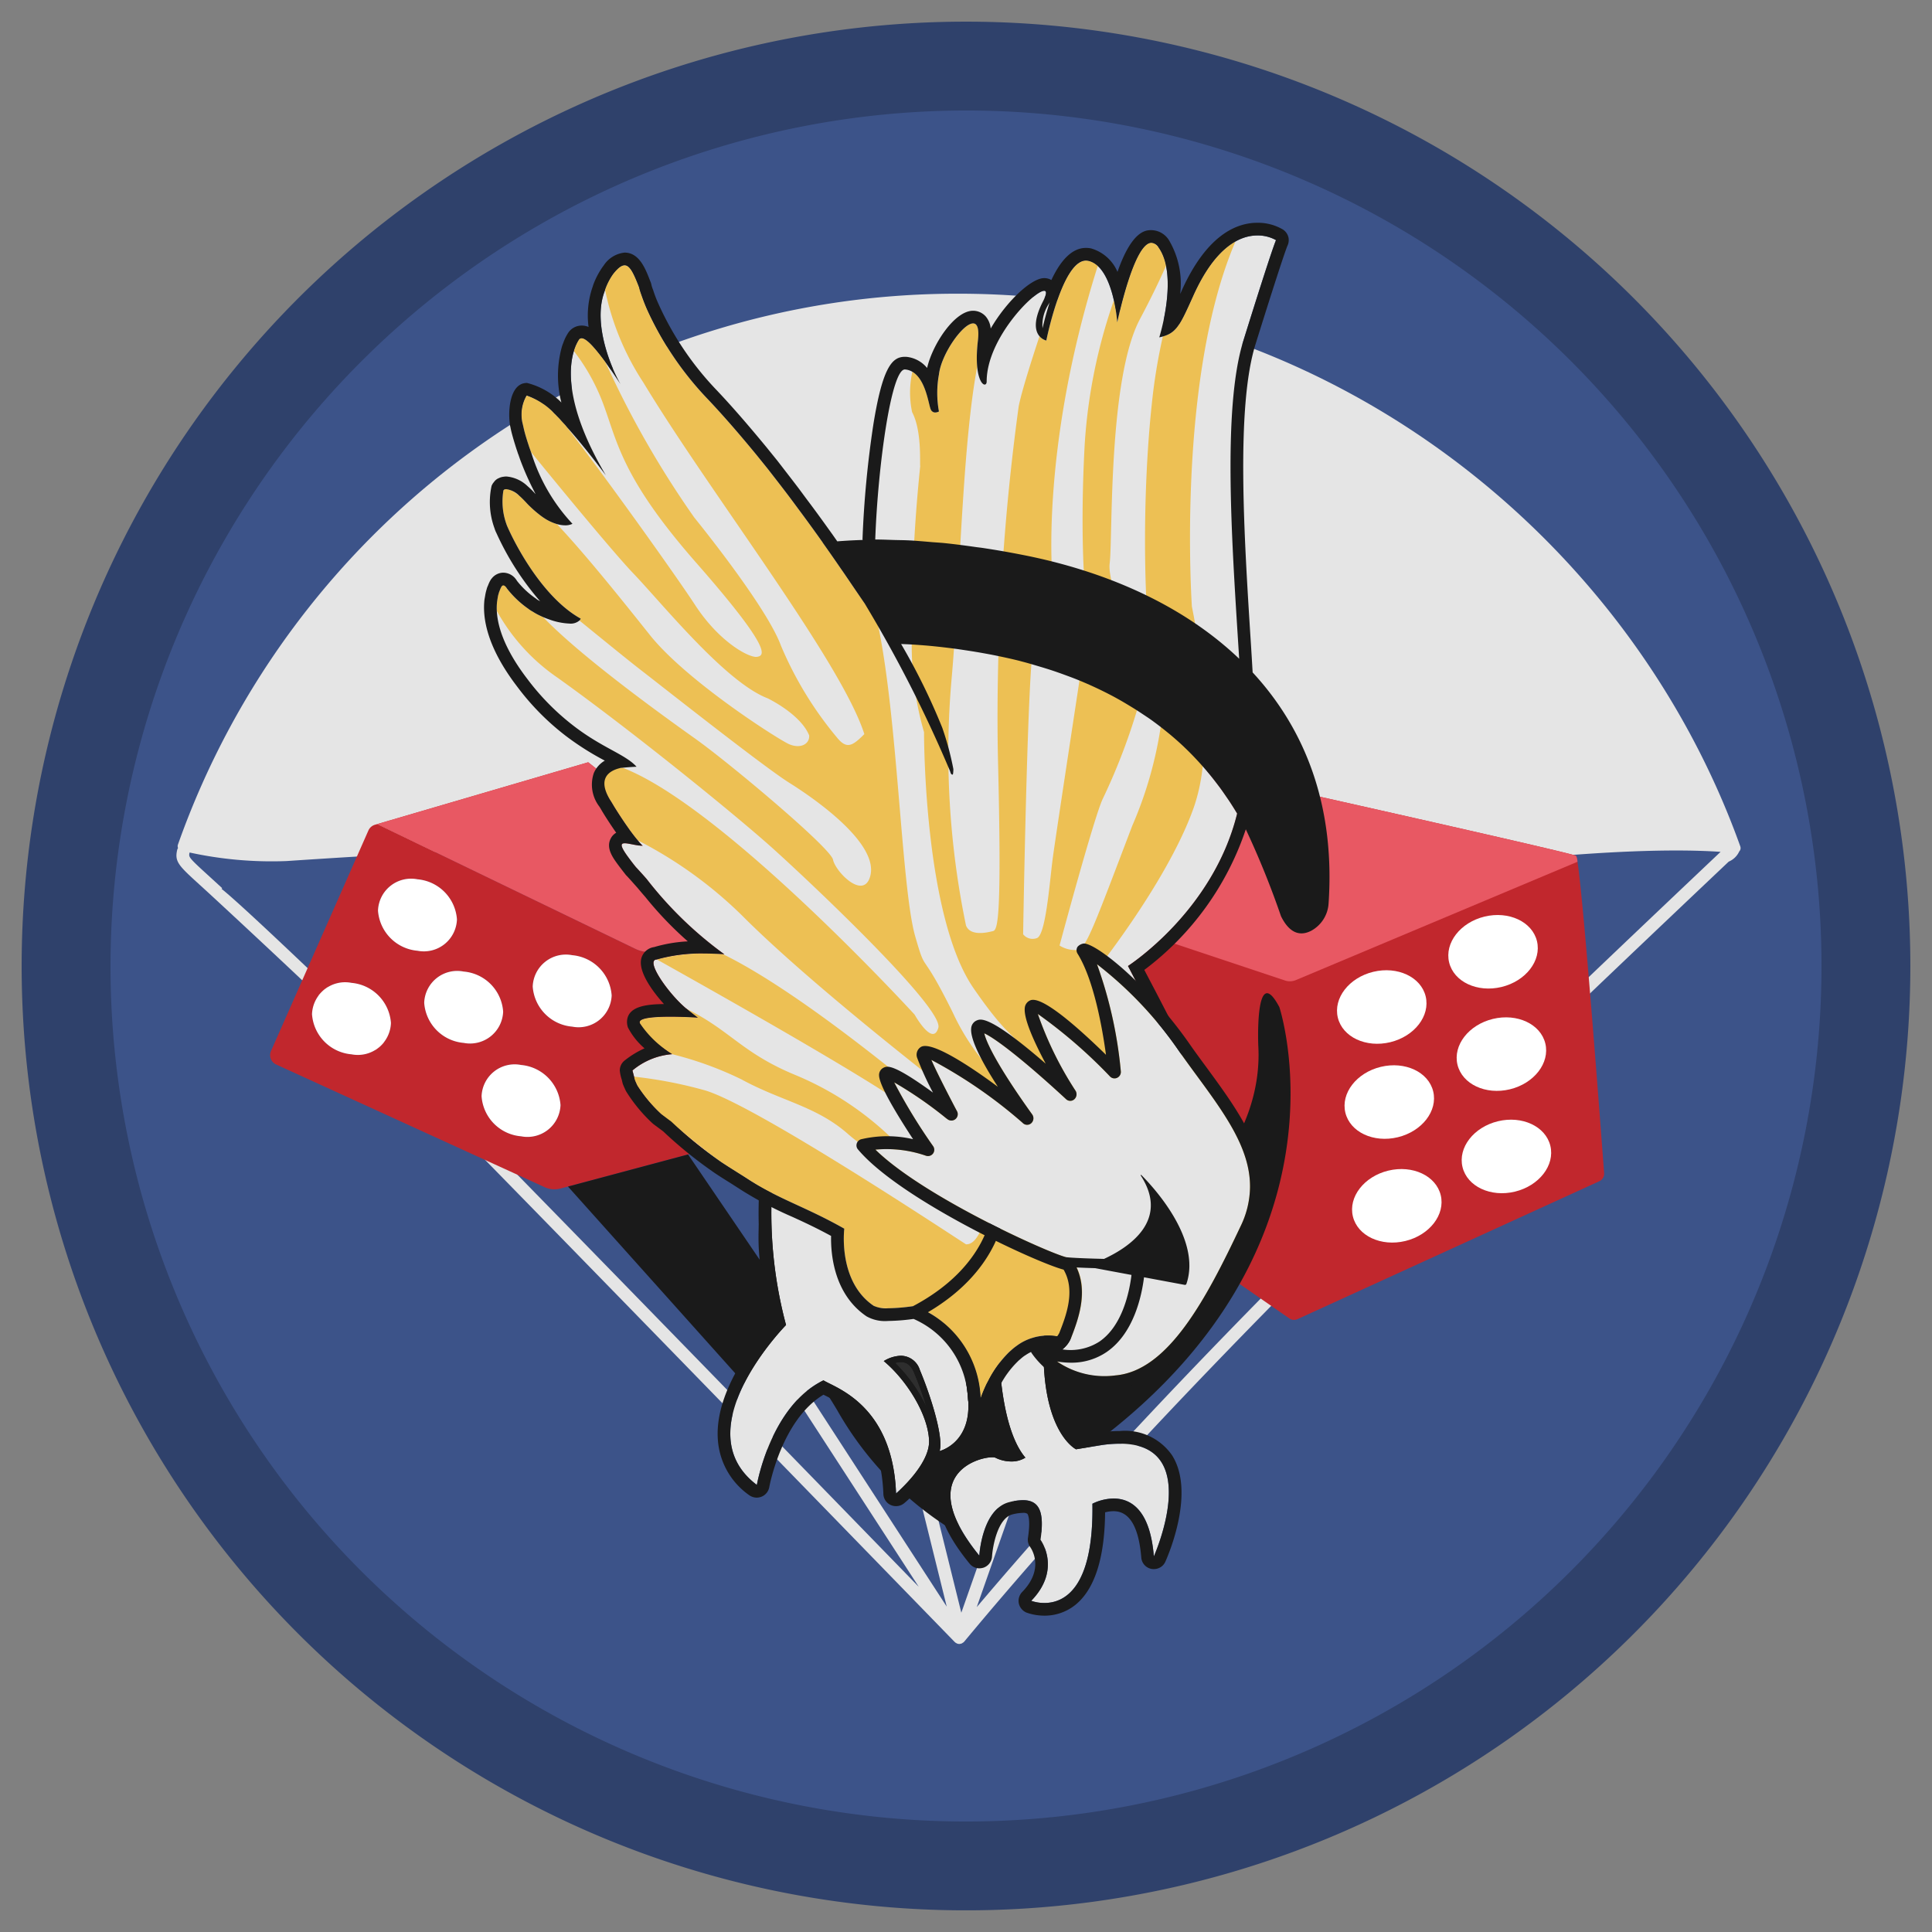 <svg xmlns="http://www.w3.org/2000/svg" width="150" height="150" viewBox="0 0 150 150">
  <rect x="0" y="0" width="150" height="150" fill="#808080" stroke="none"/>
  <defs>
    <style>
      .cls-1 {
        fill: #3c5389;
      }

      .cls-2 {
        fill: #2f416b;
      }

      .cls-3 {
        fill: #e5e5e5;
      }

      .cls-4 {
        fill: #c1272d;
      }

      .cls-5 {
        fill: #fff;
      }

      .cls-6 {
        fill: #e85863;
      }

      .cls-7 {
        fill: #1a1a1a;
      }

      .cls-8 {
        fill: #2e2e2e;
      }

      .cls-9 {
        fill: #edc054;
      }
    </style>
  </defs>
  <g id="Layer_7" data-name="Layer 7">
    <g>
      <g>
        <circle class="cls-1" cx="75" cy="75" r="69.87"/>
        <path class="cls-2" d="M75,8.579A66.421,66.421,0,1,1,8.579,75,66.496,66.496,0,0,1,75,8.579m0-6.898A73.319,73.319,0,1,0,148.319,75,73.319,73.319,0,0,0,75,1.681Z"/>
      </g>
      <path class="cls-3" d="M135.118,65.716c-8.842-24.664-32.777-42.913-60.67-42.913A64.145,64.145,0,0,0,13.813,65.58a.376.376,0,0,0,.01.261.485.485,0,0,0-.064.139c-.22.926.121,1.237,1.759,2.728.302.274.654.596,1.066.977.08.073,8.501,7.854,12.051,11.401l.018.019c1.046,1.046,2.145,2.1,3.133,3.002,1.052.966,15.297,15.562,42.34,43.38.006.006.015.009.022.015.007.006.01.015.017.021a.476.476,0,0,0,.056.032.492.492,0,0,0,.046.028c.012.006.023.014.036.019a.49.49,0,0,0,.176.035h0a.405.405,0,0,0,.059-.004c.012-.001.02-.011.032-.013a.256.256,0,0,0,.158-.061l.024-.015a.47.47,0,0,0,.047-.03c.008-.006.017-.009.024-.016.007-.007.009-.016.016-.024.006-.006.014-.008.02-.015,15.654-18.855,36.145-38.586,59.359-60.563a1.562,1.562,0,0,0,.817-.792.377.377,0,0,0,.082-.386ZM75.835,124.773l7.743-22.041a.493.493,0,0,0-.93-.327l-8.011,22.804L67.856,97.854a.493.493,0,0,0-.957.237l6.605,26.645-14.561-22.435a.493.493,0,0,0-.827.537l13.216,20.362C46.222,97.373,33.485,84.328,32.413,83.345c-.933-.853-2.013-1.888-3.046-2.92l-.017-.018c-.107-.107-10.265-9.922-12.148-11.395l.05-.053c-.413-.381-.767-.703-1.07-.98-1.549-1.411-1.543-1.439-1.464-1.772.002-.007-.001-.013.001-.019A29.838,29.838,0,0,0,22.245,66.852c14.623-.976,25.776-1.431,32.506-.525,6.66.905,55.45,1.168,56.611,1.175a.224.224,0,0,0,.042-.003c.597-.083,13.97-1.918,22.182-1.362-22.416,21.222-42.284,40.349-57.75,58.637Z"/>
      <g>
        <g>
          <path class="cls-4" d="M65.215,74.565,50.356,73.914a2.498,2.498,0,0,1-1.064-.266l-20.003-9.666-.168.049a.804.804,0,0,0-.512.434L21.041,81.6a.797.797,0,0,0,.394,1.044l20.831,9.519a1.83,1.83,0,0,0,1.271.108l.562-.148L53.421,89.631l3.055-.818L65.284,74.614l-.069-.049Zm-20.791-.404a3.37,3.37,0,0,1,3.064,3.124,2.569,2.569,0,0,1-3.064,2.424,3.361,3.361,0,0,1-3.065-3.114A2.576,2.576,0,0,1,44.424,74.161Zm-17.136,7.696a3.361,3.361,0,0,1-3.064-3.114,2.571,2.571,0,0,1,3.064-2.434,3.369,3.369,0,0,1,3.064,3.114A2.571,2.571,0,0,1,27.289,81.856ZM29.348,70.702a2.571,2.571,0,0,1,3.064-2.434A3.361,3.361,0,0,1,35.477,71.382a2.571,2.571,0,0,1-3.064,2.434A3.369,3.369,0,0,1,29.348,70.702Zm6.651,10.268a3.361,3.361,0,0,1-3.065-3.114,2.564,2.564,0,0,1,3.065-2.424,3.353,3.353,0,0,1,3.064,3.114A2.569,2.569,0,0,1,35.999,80.97Zm4.454,7.252a3.353,3.353,0,0,1-3.064-3.114,2.569,2.569,0,0,1,3.064-2.424,3.37,3.37,0,0,1,3.064,3.114A2.569,2.569,0,0,1,40.453,88.222Z"/>
          <path class="cls-4" d="M30.353,79.423a2.571,2.571,0,0,1-3.064,2.434,3.361,3.361,0,0,1-3.064-3.114,2.571,2.571,0,0,1,3.064-2.434A3.369,3.369,0,0,1,30.353,79.423Z"/>
          <path class="cls-4" d="M32.413,73.816A3.369,3.369,0,0,1,29.348,70.702a2.571,2.571,0,0,1,3.064-2.434A3.361,3.361,0,0,1,35.477,71.382,2.571,2.571,0,0,1,32.413,73.816Z"/>
          <path class="cls-4" d="M35.999,80.97a3.361,3.361,0,0,1-3.065-3.114,2.564,2.564,0,0,1,3.065-2.424,3.353,3.353,0,0,1,3.064,3.114A2.569,2.569,0,0,1,35.999,80.97Z"/>
          <path class="cls-4" d="M43.518,85.798a2.569,2.569,0,0,1-3.064,2.424,3.353,3.353,0,0,1-3.064-3.114,2.569,2.569,0,0,1,3.064-2.424A3.37,3.37,0,0,1,43.518,85.798Z"/>
          <path class="cls-4" d="M47.489,77.284a2.569,2.569,0,0,1-3.064,2.424,3.361,3.361,0,0,1-3.065-3.114,2.576,2.576,0,0,1,3.065-2.434A3.37,3.37,0,0,1,47.489,77.284Z"/>
          <path class="cls-4" d="M65.215,74.565,50.356,73.914a2.498,2.498,0,0,1-1.064-.266l-20.003-9.666L45.666,59.183Z"/>
          <g>
            <path class="cls-5" d="M35.477,71.382a2.571,2.571,0,0,1-3.064,2.434A3.369,3.369,0,0,1,29.348,70.702a2.571,2.571,0,0,1,3.064-2.434A3.361,3.361,0,0,1,35.477,71.382Z"/>
            <path class="cls-5" d="M47.489,77.284a2.569,2.569,0,0,1-3.064,2.424,3.361,3.361,0,0,1-3.065-3.114,2.576,2.576,0,0,1,3.065-2.434A3.37,3.37,0,0,1,47.489,77.284Z"/>
            <path class="cls-5" d="M39.064,78.546a2.569,2.569,0,0,1-3.064,2.424,3.361,3.361,0,0,1-3.065-3.114,2.564,2.564,0,0,1,3.065-2.424A3.353,3.353,0,0,1,39.064,78.546Z"/>
            <path class="cls-5" d="M30.353,79.423a2.571,2.571,0,0,1-3.064,2.434,3.361,3.361,0,0,1-3.064-3.114,2.571,2.571,0,0,1,3.064-2.434A3.369,3.369,0,0,1,30.353,79.423Z"/>
            <path class="cls-5" d="M43.518,85.798a2.569,2.569,0,0,1-3.064,2.424,3.353,3.353,0,0,1-3.064-3.114,2.569,2.569,0,0,1,3.064-2.424A3.37,3.37,0,0,1,43.518,85.798Z"/>
          </g>
          <path class="cls-6" d="M65.215,74.565,50.356,73.914a2.498,2.498,0,0,1-1.064-.266l-20.003-9.666L45.666,59.183Z"/>
        </g>
        <g>
          <path class="cls-4" d="M124.544,91.089a.633.633,0,0,1-.374.621L100.728,102.421a.641.641,0,0,1-.611-.049c-2.483-1.724-20.092-13.913-22.033-15.313a.598.598,0,0,1-.227-.305l-1.921-5.804a.644.644,0,0,1,.049-.522l6.011-10.228,6.484-11.026a.615.615,0,0,1,.67-.296c3.941.877,32.852,7.321,33.217,7.568a1.24,1.24,0,0,1,.108.463C122.968,70.022,124.318,88.054,124.544,91.089Z"/>
          <g>
            <path class="cls-5" d="M107.94,80.916c1.883-.456,3.114-2.048,2.749-3.557-.365-1.509-2.188-2.363-4.071-1.907-1.883.456-3.114,2.048-2.749,3.557S106.057,81.372,107.94,80.916Z"/>
            <path class="cls-5" d="M116.581,76.628c1.883-.456,3.114-2.048,2.749-3.557-.365-1.509-2.188-2.363-4.071-1.907-1.883.456-3.114,2.048-2.749,3.557C112.875,76.23,114.697,77.084,116.581,76.628Z"/>
            <path class="cls-5" d="M117.23,84.573c1.883-.456,3.114-2.048,2.749-3.557s-2.188-2.363-4.071-1.907-3.114,2.048-2.749,3.557C113.525,84.175,115.347,85.029,117.23,84.573Z"/>
            <path class="cls-5" d="M120.369,88.961c-.365-1.509-2.188-2.363-4.071-1.907s-3.114,2.048-2.749,3.557,2.188,2.363,4.071,1.907S120.734,90.47,120.369,88.961Z"/>
            <path class="cls-5" d="M107.787,90.887c-1.883.456-3.114,2.048-2.749,3.557.365,1.509,2.188,2.363,4.071,1.907s3.114-2.048,2.749-3.557C111.493,91.285,109.67,90.431,107.787,90.887Z"/>
            <path class="cls-5" d="M108.525,88.295c1.883-.456,3.114-2.048,2.749-3.557-.365-1.509-2.188-2.363-4.071-1.907-1.883.456-3.114,2.048-2.749,3.557C104.819,87.897,106.641,88.751,108.525,88.295Z"/>
          </g>
          <path class="cls-6" d="M122.475,66.908l-21.861,9.185a1.206,1.206,0,0,1-.848.032L81.996,70.199l6.484-11.026a.615.615,0,0,1,.67-.296c3.941.877,32.852,7.321,33.217,7.568a1.24,1.24,0,0,1,.108.463Z"/>
        </g>
        <path class="cls-7" d="M73.798,118.699a26.034,26.034,0,0,1-8.799-9.213c-.946-1.586-1.902-2.956-2.759-4.247L59.894,109.762,44.099,92.124l9.322-2.493,5.557,8.169a17.304,17.304,0,0,1,.818-7.262c2.798-9.43,33.729,1.37,33.729,1.37s4.533-4.424,4.168-10.721c0,0-.276-6.602,1.636-2.995C99.329,78.191,107.488,102.776,73.798,118.699Z"/>
        <g>
          <path class="cls-3" d="M89.583,120.838c-.296-3.715-1.862-4.493-3.124-4.493a3.81,3.81,0,0,0-1.646.404c.108,6.72-2.296,7.706-3.725,7.706a3.054,3.054,0,0,1-1.025-.167c2.404-2.473.719-4.74.719-4.74.315-2.119-.059-3.074-1.36-3.074a4.346,4.346,0,0,0-1.044.148c-2.148.522-2.345,4.158-2.345,4.158-4.996-6.129-.256-7.637.995-7.637a.714.714,0,0,1,.246.03,2.784,2.784,0,0,0,1.232.296,2.021,2.021,0,0,0,1.104-.296c-2.207-2.592-2.079-9.548-2.079-9.548l3.577-.847c-.65,8.257,2.434,9.745,2.434,9.745l1.981-.325a9.515,9.515,0,0,1,1.429-.108c6.553,0,2.631,8.75,2.631,8.75Z"/>
          <path class="cls-7" d="M90.983,112.964a4.439,4.439,0,0,0-4.03-1.862,10.078,10.078,0,0,0-1.577.128l-1.586.256c-.562-.522-2.168-2.572-1.705-8.563a.745.745,0,0,0,.01-.148.982.982,0,0,0-.985-.985c-.02,0-.03,0-.039.01a.654.654,0,0,0-.207.03l-3.557.838a.988.988,0,0,0-.759.936c-.01.65-.049,5.617,1.429,8.789-.089-.03-.187-.069-.286-.108a1.489,1.489,0,0,0-.66-.128,4.526,4.526,0,0,0-3.872,2.345c-.857,1.803-.148,4.129,2.119,6.898a.976.976,0,0,0,.769.365,1.158,1.158,0,0,0,.305-.049.986.986,0,0,0,.67-.887c.049-.749.434-2.966,1.586-3.252a3.606,3.606,0,0,1,.818-.118.557.557,0,0,1,.335.069c.03.03.276.365.049,1.872a.969.969,0,0,0,.187.729c.108.158,1.104,1.685-.631,3.468a.992.992,0,0,0-.266.887,1.009,1.009,0,0,0,.601.719,4.159,4.159,0,0,0,1.389.236,3.807,3.807,0,0,0,2.759-1.163c1.261-1.291,1.921-3.597,1.951-6.858a2.672,2.672,0,0,1,.66-.089c1.232,0,1.951,1.212,2.148,3.587a.975.975,0,0,0,.808.897,1.013,1.013,0,0,0,.168.01.967.967,0,0,0,.897-.581C90.726,120.699,92.825,115.812,90.983,112.964Zm-9.893,11.489a3.054,3.054,0,0,1-1.025-.167c2.404-2.473.719-4.74.719-4.74.315-2.119-.059-3.074-1.36-3.074a4.346,4.346,0,0,0-1.044.148c-2.148.522-2.345,4.158-2.345,4.158-4.996-6.129-.256-7.637.995-7.637a.714.714,0,0,1,.246.03,2.784,2.784,0,0,0,1.232.296,2.021,2.021,0,0,0,1.104-.296c-2.207-2.592-2.079-9.548-2.079-9.548l3.577-.847c-.65,8.257,2.434,9.745,2.434,9.745l1.981-.325a9.515,9.515,0,0,1,1.429-.108c6.553,0,2.631,8.75,2.631,8.75-.296-3.715-1.862-4.493-3.124-4.493a3.81,3.81,0,0,0-1.646.404c.108,6.72-2.296,7.706-3.725,7.706Z"/>
        </g>
        <g>
          <path class="cls-3" d="M75.158,108.56c-.621-6.888-3.941-7.765-5.755-7.765a9.372,9.372,0,0,0-1.163.099c-.394,0-1.685-7.045-1.685-7.045L59.993,91.513a33.659,33.659,0,0,0,1.035,11.361s-7.981,8.11-2.266,12.416c0,0,1.064-6.139,5.173-8.119.926.581,5.37,1.892,5.636,8.78.305-.266,2.631-2.335,2.562-4.109-.079-2.069-1.793-4.74-3.518-6.168a2.702,2.702,0,0,1,1.32-.414,1.559,1.559,0,0,1,1.488,1.123c.847,2.02,1.852,5.232,1.527,6.277,0,0,2.532-.611,2.207-4.099Z"/>
          <path class="cls-8" d="M70.97,106.579c-.305-.739-.739-.828-1.035-.828a1.595,1.595,0,0,0-.433.069,11.991,11.991,0,0,1,2.424,3.409A27.367,27.367,0,0,0,70.97,106.579Z"/>
          <path class="cls-7" d="M76.143,108.471c-.69-7.538-4.513-8.661-6.74-8.661-.207,0-.394.01-.562.02-.325-1.133-.897-3.833-1.32-6.159a.974.974,0,0,0-.641-.749l-6.563-2.345a1.181,1.181,0,0,0-.325-.049.973.973,0,0,0-.985.887,35.088,35.088,0,0,0,.916,11.204c-1.173,1.32-4.474,5.351-4.188,9.164a5.726,5.726,0,0,0,2.424,4.296,1.02,1.02,0,0,0,.601.197,1.08,1.08,0,0,0,.355-.069.987.987,0,0,0,.611-.749c.01-.049.956-5.222,4.208-7.173.01,0,.01.01.02.01,1.439.709,4.424,2.197,4.631,7.696a.978.978,0,0,0,.591.867,1.041,1.041,0,0,0,.394.079.992.992,0,0,0,.641-.236,10.299,10.299,0,0,0,2.483-3.094,1.242,1.242,0,0,0,.266.039.894.894,0,0,0,.227-.03c1.153-.276,3.271-1.715,2.956-5.144Zm-4.72-2.089a1.559,1.559,0,0,0-1.488-1.123,2.702,2.702,0,0,0-1.32.414c1.724,1.429,3.439,4.099,3.518,6.168.069,1.774-2.257,3.843-2.562,4.109-.266-6.888-4.71-8.198-5.636-8.78-4.109,1.981-5.173,8.119-5.173,8.119-5.715-4.306,2.266-12.416,2.266-12.416A33.659,33.659,0,0,1,59.993,91.513l6.563,2.335s1.291,7.045,1.685,7.045a9.373,9.373,0,0,1,1.163-.099c1.813,0,5.134.877,5.755,7.765.325,3.488-2.207,4.099-2.207,4.099.325-1.044-.68-4.257-1.527-6.277Zm.503,2.848a11.991,11.991,0,0,0-2.424-3.409,1.595,1.595,0,0,1,.433-.069c.296,0,.729.089,1.035.828A27.359,27.359,0,0,1,71.926,109.23Z"/>
        </g>
        <path class="cls-3" d="M99.072,18.645a2.898,2.898,0,0,0-1.448-.365c-1.281,0-3.232.788-4.986,4.7-1.074,2.385-1.311,2.927-2.631,3.212,0,0,1.508-4.769-.049-6.967a.711.711,0,0,0-.562-.374c-1.37,0-2.651,6.178-2.651,6.178s-.296-4.336-2.247-4.779a1.097,1.097,0,0,0-.187-.02c-1.843,0-3.074,6.208-3.074,6.208S79.582,26.104,80.991,23.375c.286-.562.276-.798.079-.798-.788,0-4.464,3.715-4.464,7.035,0,.158-.059.246-.158.246-.276,0-.818-.877-.522-3.419.108-.956-.059-1.33-.374-1.33-.798,0-2.473,2.394-2.651,3.961a7.928,7.928,0,0,0,0,2.877.657.657,0,0,1-.286.079.371.371,0,0,1-.345-.227c-.197-.384-.434-2.976-2-3.114h-.02c-1.054,0-2.089,7.469-2.296,13.204h.138a58.547,58.547,0,0,1,11.253,1.182c6.582,1.281,12.632,5.577,16.968,9.745-.532-8.937-1.547-20.703.227-26.378C98.875,18.941,99.072,18.645,99.072,18.645Z"/>
        <path class="cls-3" d="M91.948,88.941l1.32,7.568s-6.563,7.439-10.08,7.439a2.108,2.108,0,0,1-.571-.079h-.02a5.333,5.333,0,0,0-.641-.138,4.269,4.269,0,0,0-1.577.079c-.108.03-.207.059-.305.089a4.075,4.075,0,0,0-1.074.542.01.01,0,0,1-.01.01,4.19,4.19,0,0,0-.463.365l-.01.01c-.069.059-.148.128-.217.197a8.538,8.538,0,0,0-1.518,2.069c-.059.118-.118.227-.177.335a10.976,10.976,0,0,0-.473,1.133,8.125,8.125,0,0,0-5.085-7.173,15.447,15.447,0,0,1-2.099.187,2.334,2.334,0,0,1-1.113-.187c-2.808-1.892-2.286-5.991-2.286-5.991-3.025-1.715-5.104-2.286-7.538-3.882-.424-.276-1.784-1.113-2.178-1.399a32.988,32.988,0,0,1-3.705-3.025l-.778-.581a11.224,11.224,0,0,1-1.862-2.217c-.049-.099-.089-.187-.128-.276-.03-.059-.049-.118-.069-.168a1.548,1.548,0,0,1-.059-.256c-.01-.01-.128-.473-.128-.483a5.452,5.452,0,0,1,3.055-1.261h.03c-.03-.02-.099-.069-.207-.138-.069-.039-.148-.099-.246-.168-.039-.03-.089-.059-.138-.099a8.021,8.021,0,0,1-1.912-1.99.287.287,0,0,1-.02-.089c0-.345,1.202-.424,2.365-.424.818,0,1.616.039,1.971.059.03,0,.059.01.079.01a.492.492,0,0,1,.108.01s-.365-.276-.877-.69l-.02-.02h-.01c-1.38-1.143-3.252-3.813-2.276-3.813a.034.034,0,0,1,.02-.01,12.626,12.626,0,0,1,3.646-.453c.453,0,.847.02,1.123.03.069,0,.128.01.187.01s.099.01.138.01h.01a.853.853,0,0,0,.108.01,29.687,29.687,0,0,1-6.03-5.843c-.266-.305-.542-.611-.838-.926-.256-.315-.463-.591-.621-.808-.611-.838-.581-1.044-.246-1.044.246,0,.67.118,1.113.177,0-.01.01-.01.02-.01a.01.01,0,0,1,.01.01.606.606,0,0,0,.128.01.72.72,0,0,1,.128.01,3.377,3.377,0,0,1-.374-.414c-.158-.177-.355-.434-.611-.778-.099-.138-.207-.296-.325-.463-.246-.355-.532-.788-.847-1.291-.118-.187-.236-.404-.374-.611-1.025-1.685-.089-2.286.828-2.493.049,0,.089-.01.138-.01.562-.059,1.084-.079,1.084-.079-.877-.966-2.611-1.439-4.809-3.114a18.884,18.884,0,0,1-3.675-3.705c-2.158-2.818-2.483-4.809-2.345-6.001.02-.128.039-.256.059-.374a2.3,2.3,0,0,1,.079-.305,1.055,1.055,0,0,1,.069-.187,1.754,1.754,0,0,1,.118-.266c.01-.02.02-.03.03-.049a.168.168,0,0,1,.128-.079c.059,0,.128.039.217.148.03.039.059.089.099.138A7.637,7.637,0,0,0,41.025,47.27a2.43,2.43,0,0,0,.335.217,4.614,4.614,0,0,0,.532.296c.079.039.168.079.256.118.01,0,.01.01.02.01.138.059.286.118.434.168a5.229,5.229,0,0,0,1.606.335,1.044,1.044,0,0,0,.778-.236.385.385,0,0,0,.099-.148c-2.729-1.508-4.828-5.213-5.656-7.065-.039-.089-.079-.177-.108-.266a5.206,5.206,0,0,1-.237-2.611q0-.02.01-.02c0-.01.02-.02.03-.03l.01-.02c.01,0,.01-.01.02-.01a.14.14,0,0,1,.059-.02c.03,0,.059-.01.089-.01a1.755,1.755,0,0,1,1.015.512c.148.128.305.286.483.473.128.138.246.266.365.374a8.549,8.549,0,0,0,.69.601,5.261,5.261,0,0,0,.581.404,3.751,3.751,0,0,0,.798.345,2.355,2.355,0,0,0,.631.099,1.255,1.255,0,0,0,.581-.118,14.123,14.123,0,0,1-3.163-5.41c-.02-.059-.039-.118-.059-.168-.059-.177-.128-.345-.177-.512-.158-.473-.286-.897-.374-1.271-.03-.138-.059-.266-.089-.394a2.928,2.928,0,0,1,.296-2.197h.039a5.415,5.415,0,0,1,1.931,1.192c.069.069.138.148.197.207.079.069.158.158.236.236.069.069.138.138.207.217.128.148.266.296.414.453a1.043,1.043,0,0,0,.099.118v.01c1.379,1.537,2.769,3.4,3.035,3.754-2.995-5.065-2.946-8.119-2.483-9.647a2.353,2.353,0,0,1,.108-.315,1.067,1.067,0,0,1,.079-.187,2.43,2.43,0,0,1,.197-.365.236.236,0,0,1,.099-.099.263.263,0,0,1,.118-.03c.414,0,1.153.907,1.843,1.843.463.65.897,1.311,1.182,1.724-.69-1.173-2.138-4.572-1.291-7.065l.089-.266V22.488a4.86,4.86,0,0,1,.631-1.222l.01-.01c.355-.453.64-.66.877-.66.374,0,.66.542,1.025,1.468a.028.028,0,0,0,.01.02c.02.049.039.108.059.158a.167.167,0,0,1,.02.049,4.885,4.885,0,0,0,.168.552c.099.286.246.7.463,1.192a24.957,24.957,0,0,0,4.74,6.986c1.311,1.389,2.552,2.838,3.735,4.276.296.365.581.719.867,1.074.562.719,1.113,1.429,1.636,2.119q.399.532.769,1.035c.552.739,1.074,1.458,1.567,2.148.434.601.838,1.182,1.212,1.724.177.266.365.522.532.778.217.305.414.601.601.877.187.276.374.542.542.788.089.138.187.276.276.404.079.108.148.217.217.315.069.099.128.197.197.296l.089.118c.079.108.148.207.217.306.207.296.384.542.532.729.039.059.089.118.128.168.138.168.227.246.276.246h.01c.394.512.759,1.035,1.104,1.557q.636.015,1.301.059c.365.02.729.049,1.104.079.749.069,1.468.138,2.178.237,1.212.158,2.355.345,3.449.581.897.177,1.744.384,2.562.621a33.09,33.09,0,0,1,3.735,1.271,26.663,26.663,0,0,1,4.464,2.326,20.237,20.237,0,0,1,1.843,1.281,23.854,23.854,0,0,1,3.262,3.055,24.297,24.297,0,0,1,2.67,3.675c-1.872,7.607-8.474,11.834-8.474,11.834L88.943,77.619l1.557,3.005,1.448,8.316Z"/>
        <path class="cls-9" d="M96.777,95.385c-2.592,5.498-5.646,11.499-10.13,11.893-4.483.394-6.139-2.483-6.139-2.483a2.23,2.23,0,0,0,2.089-.926,5.335,5.335,0,0,0-.641-.138,4.159,4.159,0,0,0-1.577.079c-.108.03-.207.059-.305.089a4.993,4.993,0,0,0-1.074.542.01.01,0,0,1-.01.01,4.19,4.19,0,0,0-.463.365l-.01.01c-.069.059-.148.128-.217.197a8.538,8.538,0,0,0-1.518,2.069c-.059.118-.118.227-.177.335a10.976,10.976,0,0,0-.473,1.133,8.125,8.125,0,0,0-5.085-7.173s-2.582.424-3.212,0c-2.808-1.892-2.286-5.991-2.286-5.991-3.025-1.715-5.104-2.286-7.538-3.882-.424-.276-1.784-1.113-2.178-1.399-1.458-1.044-4.483-3.606-4.483-3.606a11.224,11.224,0,0,1-1.862-2.217c-.049-.099-.089-.187-.128-.276-.03-.059-.049-.118-.069-.168a1.548,1.548,0,0,1-.059-.256,33.99,33.99,0,0,1,5.4,1.035C58.436,85.64,74.074,96.026,75,96.607c.591.03,1.005-.7,1.251-1.36A59.847,59.847,0,0,1,70.96,92.203a19.185,19.185,0,0,1-3.971-3.271,12.173,12.173,0,0,1-1.104-.847c-2.473-2.207-5.213-2.582-8.326-4.286a27.16,27.16,0,0,0-5.37-1.951c-.03-.02-.099-.069-.207-.138-.069-.039-.148-.099-.246-.168-.039-.03-.089-.059-.138-.099-.69-.473-1.724-1.301-1.912-1.99a.287.287,0,0,1-.02-.089c0-.581,3.488-.404,4.336-.365.03,0,.059.01.079.01a.492.492,0,0,1,.108.01s-.365-.276-.877-.69c3.409,1.675,4.306,3.449,8.533,5.173a24.028,24.028,0,0,1,7.784,5.262,9.972,9.972,0,0,1,2.414.503s-1.498-2.178-2.473-3.902C65.501,82.645,55.411,76.959,51.006,74.496a.034.034,0,0,1,.02-.01,14.81,14.81,0,0,1,4.769-.424c.069,0,.128.01.187.01s.099.01.138.01h.01c4.483,2.188,10.553,6.878,14.485,10.08,1.468.946,3.262,2.355,3.262,2.355s-.769-1.439-1.399-2.72c-3.882-3.055-10.405-8.316-14.534-12.386a32.877,32.877,0,0,0-8.415-6.159c-.158-.177-.355-.434-.611-.778-.099-.138-.207-.296-.325-.463-.246-.355-.532-.788-.847-1.291-.118-.187-.236-.404-.374-.611-.069-.118-.148-.236-.217-.355-.01-.02-.02-.049-.03-.069a1.946,1.946,0,0,1-.089-1.793,2.611,2.611,0,0,1,1.163-.276c.049,0,.089-.01.138-.01C56.219,62.622,71.009,78.772,71.009,78.772s1.409,2.532,1.843,1.025c.443-1.508-9.932-11.302-12.859-13.933-2.927-2.631-11.115-9.262-16.712-13.253a15.219,15.219,0,0,1-4.7-5.163,4.563,4.563,0,0,1,.01-.739c.02-.128.039-.256.059-.374a2.3,2.3,0,0,1,.079-.305,1.055,1.055,0,0,1,.069-.187,1.754,1.754,0,0,1,.118-.266c.01-.02.02-.03.03-.049a.789.789,0,0,1,.138-.227s.069.108.207.296c.03.039.059.089.099.138a7.636,7.636,0,0,0,1.636,1.537,3.907,3.907,0,0,0,.335.217,4.614,4.614,0,0,0,.532.296c.079.039.168.079.256.118.01,0,.01.01.02.01,3.025,3.153,9.529,7.814,11.785,9.42,2.68,1.902,10.524,8.484,10.721,9.41.187.926,2.316,3.114,2.867,1.36.818-2.552-4.286-6.09-6.237-7.311-1.941-1.212-9.351-7.065-11.549-8.77-.946-.729-2.877-2.306-4.769-3.843a.385.385,0,0,0,.099-.148c-2.729-1.508-4.828-5.213-5.656-7.065-.039-.089-.079-.177-.108-.266a5.206,5.206,0,0,1-.237-2.611q0-.02.01-.02c0-.01.02-.02.03-.03l.03-.03a.14.14,0,0,1,.059-.02c.217-.039.581.069,1.104.503.148.128.305.286.483.473.128.138.246.266.365.374a8.551,8.551,0,0,0,.69.601,7.071,7.071,0,0,0,.581.404,3.75,3.75,0,0,0,.798.345c2.158,2.276,5.055,5.892,7.213,8.602,2.828,3.557,9.932,8.09,10.809,8.484.887.384,1.616,0,1.567-.68-.68-1.665-3.222-2.877-3.222-2.877-3.311-1.271-8.228-7.41-10.474-9.745-1.37-1.439-5.173-6.021-7.903-9.381-.059-.177-.128-.345-.177-.512-.158-.473-.286-.897-.374-1.271-.03-.138-.059-.266-.089-.394a2.928,2.928,0,0,1,.296-2.197,4.904,4.904,0,0,1,1.971,1.192c.069.069.138.148.197.207.079.069.158.158.236.236.069.069.138.138.207.217.128.148.266.296.414.453a1.043,1.043,0,0,0,.099.118v.01c3.37,4.375,8.582,11.706,9.952,13.805,1.902,2.927,4.237,4.139,4.818,4.04.591-.089,1.222-.532-4.72-7.302-5.952-6.779-6.139-9.558-7.311-12.573a15.677,15.677,0,0,0-2.187-3.863,2.353,2.353,0,0,1,.108-.315,1.067,1.067,0,0,1,.079-.187,2.43,2.43,0,0,1,.197-.365.236.236,0,0,1,.099-.099c.374-.217,1.202.778,1.961,1.813a74.271,74.271,0,0,0,6.907,12.081s5.597,6.868,6.72,9.932A28.062,28.062,0,0,0,64.959,57.232c.778.976,1.222.69,2.148-.236C65.304,51.34,55.165,38.333,49.952,29.701a20.635,20.635,0,0,1-2.976-7.203V22.488a4.86,4.86,0,0,1,.631-1.222l.01-.01c.936-1.173,1.311-.7,1.902.808a.028.028,0,0,0,.01.02.666.666,0,0,0,.059.158.167.167,0,0,1,.02.049l.01.01s.049.187.158.542c.099.286.246.7.463,1.192a24.958,24.958,0,0,0,4.74,6.986c1.311,1.389,2.552,2.838,3.735,4.276.296.365.581.719.867,1.074.562.719,1.113,1.429,1.636,2.119q.399.532.769,1.035c.552.739,1.074,1.458,1.567,2.148.434.601.838,1.182,1.212,1.724.177.266.365.522.532.778.217.305.414.601.601.877.197.276.374.542.542.788.089.138.187.276.276.404.079.108.148.217.217.315.108.148.197.276.286.414.079.108.148.207.217.306.207.296.384.542.532.729.039.059.089.118.128.168,1.606,7.272,1.872,20.693,2.956,24.506.907,3.153.345.729,2.927,5.942a17.792,17.792,0,0,0,3.833,5.37c-1.005-1.586-2-3.37-1.912-4.119.089-.788,2.099.69,3.981,2.257-.995-1.951-1.291-1.044-4.296-5.41-3.892-5.646-3.843-19.875-3.843-19.875a24.311,24.311,0,0,1-.956-6.809,124.71,124.71,0,0,1,.66-13.854c-.049-.148.148-2.729-.631-4.188a7.435,7.435,0,0,1,.02-3.133c1.064.611,1.271,2.601,1.439,2.936.197.394.631.148.631.148a7.928,7.928,0,0,1,0-2.877c.246-2.187,3.419-5.991,3.025-2.631a9.857,9.857,0,0,0-.059,2.03c-1.044,5.508-1.281,14.593-1.803,21.885-.059.808-.118,1.596-.187,2.355A65.818,65.818,0,0,0,75,71.855c.345.877,1.705.532,2.099.434.384-.089.68-1.212.384-13.302-.059-2.68-.039-5.41.03-8.05a177.268,177.268,0,0,1,1.577-19.382c.187-.985.867-3.183,1.616-5.449a1.044,1.044,0,0,0,.532.335s1.311-6.622,3.262-6.188a1.56,1.56,0,0,1,.729.394c-4.523,14.327-3.508,24.358-3.508,24.358s-.966,3.409-1.458,5.025a12.208,12.208,0,0,0-.187,1.527c-.384,5.173-.641,20.978-.641,20.978a.938.938,0,0,0,1.074.296c.68-.246.976-4.237,1.212-6.09.158-1.222,1.32-8.849,2.089-13.913.394-2.621.69-4.552.69-4.552s-.778-4.533-.286-13.746a41.734,41.734,0,0,1,2.266-11.204,13.402,13.402,0,0,1,.266,1.705s1.655-7.991,3.212-5.804a3.664,3.664,0,0,1,.572,1.409c-.443,1.005-1.084,2.365-2.03,4.148-2.483,4.68-2.099,17.057-2.345,18.958-.236,1.902,2.592,7.499,2.444,9.745a8.455,8.455,0,0,1-.325,1.665,47.798,47.798,0,0,1-2.651,6.858c-.68,1.409-3.36,11.401-3.36,11.401a2.272,2.272,0,0,0,1.36.345c.69-.099,1.173-1.468,4.286-9.647a30.662,30.662,0,0,0,2.207-7.676,14.012,14.012,0,0,0-.591-4.602c-.69-3.419-.926-12.721-.099-20.466a44.034,44.034,0,0,1,.857-5.242c1.084-.305,1.36-.936,2.355-3.143,1.084-2.424,2.247-3.646,3.281-4.227-4.602,10.731-3.38,28.349-3.38,28.349a46.493,46.493,0,0,1,.838,12.386,14.317,14.317,0,0,1-.641,3.055c-1.636,4.789-5.922,10.573-7.065,12.071A26.939,26.939,0,0,1,88.943,77.619a35.969,35.969,0,0,1,3.015,3.725c3.291,4.68,7.282,8.829,4.818,14.041Z"/>
        <path class="cls-7" d="M97.255,52.208c-.049-.826-.097-1.658-.154-2.524-.512-8.06-1.143-18.081.374-22.949,2.03-6.503,2.424-7.528,2.483-7.656a1.023,1.023,0,0,0,.079-.64,1.007,1.007,0,0,0-.434-.621,3.829,3.829,0,0,0-1.981-.522c-1.596,0-3.922.916-5.883,5.282l-.02.049c-.03.069-.059.128-.089.197a6.651,6.651,0,0,0-.867-4.168,1.647,1.647,0,0,0-1.37-.788c-.414,0-1.498,0-2.631,3.242a3.189,3.189,0,0,0-2.05-1.823,1.874,1.874,0,0,0-.404-.039c-1.143,0-2.02,1.084-2.68,2.493a1.087,1.087,0,0,0-.562-.148c-.966,0-2.867,1.724-4.148,3.912a1.691,1.691,0,0,0-.394-.946,1.322,1.322,0,0,0-.976-.433c-1.448,0-3.163,2.641-3.567,4.444a2.388,2.388,0,0,0-1.626-.867h-.108c-1.005,0-1.734.867-2.444,5.282a79.043,79.043,0,0,0-.838,8.868c-.001.025.011.046.011.07q-1.014.03-1.97.107c-.212-.306-.432-.618-.663-.936-.493-.69-1.015-1.409-1.577-2.158-.246-.325-.503-.68-.769-1.035-.532-.7-1.084-1.409-1.646-2.138l-.877-1.084c-1.409-1.705-2.601-3.084-3.784-4.336A23.728,23.728,0,0,1,51.144,23.641a9.517,9.517,0,0,1-.434-1.123,2.597,2.597,0,0,1-.138-.424,1.037,1.037,0,0,0-.079-.246l-.01-.02-.039-.108a.167.167,0,0,1-.02-.049c-.345-.887-.828-2.059-1.931-2.059a2.213,2.213,0,0,0-1.626,1.005c-.01.02-.03.03-.039.049a6.005,6.005,0,0,0-.778,1.478c-.01.03-.02.069-.03.108l-.01.02-.059.177a6.845,6.845,0,0,0-.256,2.936,1.363,1.363,0,0,0-.542-.108,1.26,1.26,0,0,0-1.044.572,3.485,3.485,0,0,0-.266.493,2.67,2.67,0,0,0-.108.276,2.755,2.755,0,0,0-.138.404,8.429,8.429,0,0,0-.01,4.237c-.01-.02-.03-.03-.039-.049a5.8,5.8,0,0,0-2.631-1.478,1.194,1.194,0,0,0-.335.049c-.03.01-.059.01-.079.03-.926.374-1.084,2.138-.897,3.262a.631.631,0,0,1,.02.069c.02.118.049.246.079.374.099.394.227.828.404,1.38.03.079.069.197.108.325a1.049,1.049,0,0,1,.069.187c.01.01.01.03.02.049.01.03.03.079.039.118a22.306,22.306,0,0,0,1.242,2.789c-.02-.02-.03-.039-.049-.049a6.036,6.036,0,0,0-.581-.572,2.678,2.678,0,0,0-1.655-.749,1.468,1.468,0,0,0-.207.02,1.042,1.042,0,0,0-.384.118h-.01a.869.869,0,0,0-.365.315l-.039.039a1.685,1.685,0,0,0-.128.227,5.895,5.895,0,0,0,.227,3.311,1.934,1.934,0,0,0,.138.345,21.743,21.743,0,0,0,3.4,5.311c-.02-.01-.03-.01-.039-.02a.4.4,0,0,0-.089-.049,1.41,1.41,0,0,1-.197-.138A6.689,6.689,0,0,1,40.157,45.122l-.079-.118a1.245,1.245,0,0,0-1.005-.542,1.149,1.149,0,0,0-.897.453.439.439,0,0,0-.079.108c-.02.03-.03.049-.049.079a2.95,2.95,0,0,0-.158.355,1.393,1.393,0,0,0-.108.296,3.478,3.478,0,0,0-.099.404l-.069.394c-.158,1.389.158,3.646,2.542,6.76a19.549,19.549,0,0,0,3.863,3.892A21.646,21.646,0,0,0,46.957,59.055a2.033,2.033,0,0,0-.857.975,2.801,2.801,0,0,0,.433,2.592c.089.138.158.256.217.365.059.089.108.177.158.256.315.503.611.946.877,1.33l.059.079a1.073,1.073,0,0,0-.434.463c-.374.729.177,1.478.542,1.981.168.227.384.512.65.847.02.02.03.039.049.049.286.305.552.611.818.907.207.246.414.493.631.739a27.653,27.653,0,0,0,3.301,3.449,11.292,11.292,0,0,0-2.611.443,1.197,1.197,0,0,0-.966.778c-.365,1.005.769,2.582,1.724,3.646-1.33.02-2.867.158-2.867,1.409a1.372,1.372,0,0,0,.069.404,5.385,5.385,0,0,0,1.291,1.626,7.264,7.264,0,0,0-1.547.946.985.985,0,0,0-.374.769,3.082,3.082,0,0,0,.158.729c.02.108.049.207.069.296.01.03.02.049.03.079.039.099.069.168.108.246a2.749,2.749,0,0,0,.128.276A12.048,12.048,0,0,0,50.642,87.197c.039.03.079.069.118.099l.729.542a32.846,32.846,0,0,0,3.774,3.074c.266.197.838.562,1.567,1.015.266.177.512.325.641.414A29.063,29.063,0,0,0,61.5,94.469c.956.434,1.921.887,3.025,1.488-.03,1.389.207,4.523,2.759,6.247a2.925,2.925,0,0,0,1.665.355,15.621,15.621,0,0,0,1.981-.158,7.042,7.042,0,0,1,4.217,6.198.989.989,0,0,0,.847.936.654.654,0,0,0,.138.01.985.985,0,0,0,.936-.67,8.496,8.496,0,0,1,.414-1.005c.059-.108.118-.217.177-.335a7.2,7.2,0,0,1,1.33-1.803c.059-.059.118-.118.168-.158.01-.01.03-.02.039-.03a3.247,3.247,0,0,1,.325-.266.342.342,0,0,1,.079-.049,3.048,3.048,0,0,1,.778-.394c.069-.02.158-.049.256-.079a3.445,3.445,0,0,1,.729-.079,3.498,3.498,0,0,1,.453.03c.148.02.315.059.522.108.03.01.069.02.099.03a3.118,3.118,0,0,0,.749.089c3.853,0,10.12-6.976,10.819-7.774a.993.993,0,0,0,.236-.818l-1.32-7.568-1.448-8.316a1.398,1.398,0,0,0-.099-.286L89.82,77.166l-.976-1.862a22.623,22.623,0,0,0,7.88-10.916A67.549,67.549,0,0,1,99.457,71.136c.739,1.498,1.636,1.498,2.355,1.123a2.592,2.592,0,0,0,1.34-2.138c.512-7.573-1.817-13.5-5.896-17.913Zm-15.752-28.754c-.237.729-.424,1.449-.562,2.03a2.996,2.996,0,0,1,.483-1.882A1.08,1.08,0,0,0,81.503,23.454Zm6.07,51.544,1.37,2.621,1.557,3.005,1.448,8.316,1.32,7.568s-6.563,7.439-10.08,7.439a2.108,2.108,0,0,1-.571-.079h-.02a5.335,5.335,0,0,0-.641-.138,4.269,4.269,0,0,0-1.577.079c-.108.03-.207.059-.305.089a4.075,4.075,0,0,0-1.074.542.01.01,0,0,1-.01.01,4.19,4.19,0,0,0-.463.365l-.01.01c-.069.059-.148.128-.217.197a8.538,8.538,0,0,0-1.518,2.069c-.059.118-.118.227-.177.335a10.976,10.976,0,0,0-.473,1.133,7.912,7.912,0,0,0-4.084-6.679c5.791-3.41,5.973-7.985,5.978-8.186a.492.492,0,0,0-.48-.502.46.46,0,0,0-.505.479c-.005.187-.203,4.584-6.152,7.739a14.742,14.742,0,0,1-1.939.163,2.334,2.334,0,0,1-1.113-.187c-2.808-1.892-2.286-5.991-2.286-5.991-3.025-1.715-5.104-2.286-7.538-3.882-.424-.276-1.784-1.113-2.178-1.399a32.987,32.987,0,0,1-3.705-3.025l-.778-.581a11.224,11.224,0,0,1-1.862-2.217c-.049-.099-.089-.187-.128-.276-.03-.059-.049-.118-.069-.168a1.548,1.548,0,0,1-.059-.256c-.01-.01-.128-.473-.128-.483a5.452,5.452,0,0,1,3.055-1.261h.03c-.03-.02-.099-.069-.207-.138-.069-.039-.148-.099-.246-.168-.039-.03-.089-.059-.138-.099a8.021,8.021,0,0,1-1.912-1.99.287.287,0,0,1-.02-.089c0-.345,1.202-.424,2.365-.424.818,0,1.616.039,1.971.059.03,0,.059.01.079.01a.492.492,0,0,1,.108.01s-.365-.276-.877-.69l-.02-.02h-.01c-1.38-1.143-3.252-3.813-2.276-3.813a.034.034,0,0,1,.02-.01,12.626,12.626,0,0,1,3.646-.453c.453,0,.847.02,1.123.03.069,0,.128.01.187.01s.099.01.138.01h.01a.853.853,0,0,0,.108.01,29.687,29.687,0,0,1-6.03-5.843c-.266-.305-.542-.611-.838-.926-.256-.315-.463-.591-.621-.808-.611-.838-.581-1.044-.246-1.044.246,0,.67.118,1.113.177,0-.01.01-.01.02-.01a.01.01,0,0,1,.01.01.606.606,0,0,0,.128.01.72.72,0,0,1,.128.01,3.376,3.376,0,0,1-.374-.414c-.158-.177-.355-.434-.611-.778-.099-.138-.207-.296-.325-.463-.246-.355-.532-.788-.847-1.291-.118-.187-.236-.404-.374-.611-1.025-1.685-.089-2.286.828-2.493.049,0,.089-.01.138-.01.562-.059,1.084-.079,1.084-.079-.877-.966-2.611-1.439-4.809-3.114a18.884,18.884,0,0,1-3.675-3.705c-2.158-2.818-2.483-4.809-2.345-6.001.02-.128.039-.256.059-.374a2.3,2.3,0,0,1,.079-.305,1.055,1.055,0,0,1,.069-.187,1.754,1.754,0,0,1,.118-.266c.01-.02.02-.03.03-.049a.168.168,0,0,1,.128-.079c.059,0,.128.039.217.148.03.039.059.089.099.138A7.637,7.637,0,0,0,41.025,47.27a2.43,2.43,0,0,0,.335.217,4.614,4.614,0,0,0,.532.296c.079.039.168.079.256.118.01,0,.01.01.02.01.138.059.286.118.434.168a5.229,5.229,0,0,0,1.606.335,1.044,1.044,0,0,0,.778-.236.385.385,0,0,0,.099-.148c-2.729-1.508-4.828-5.213-5.656-7.065-.039-.089-.079-.177-.108-.266a5.206,5.206,0,0,1-.237-2.611q0-.02.01-.02c0-.01.02-.02.03-.03l.01-.02c.01,0,.01-.01.02-.01a.14.14,0,0,1,.059-.02c.03,0,.059-.01.089-.01a1.755,1.755,0,0,1,1.015.512c.148.128.305.286.483.473.128.138.246.266.365.374a8.549,8.549,0,0,0,.69.601,5.261,5.261,0,0,0,.581.404,3.751,3.751,0,0,0,.798.345,2.355,2.355,0,0,0,.631.099,1.255,1.255,0,0,0,.581-.118,14.123,14.123,0,0,1-3.163-5.41c-.02-.059-.039-.118-.059-.168-.059-.177-.128-.345-.177-.512-.158-.473-.286-.897-.374-1.271-.03-.138-.059-.266-.089-.394a2.928,2.928,0,0,1,.296-2.197h.039a5.415,5.415,0,0,1,1.931,1.192c.069.069.138.148.197.207.079.069.158.158.236.236.069.069.138.138.207.217.128.148.266.296.414.453a1.043,1.043,0,0,0,.099.118v.01c1.379,1.537,2.769,3.4,3.035,3.754-2.995-5.065-2.946-8.119-2.483-9.647a2.353,2.353,0,0,1,.108-.315,1.067,1.067,0,0,1,.079-.187,2.43,2.43,0,0,1,.197-.365.236.236,0,0,1,.099-.099.263.263,0,0,1,.118-.03c.414,0,1.153.907,1.843,1.843.463.65.897,1.311,1.182,1.724-.69-1.173-2.138-4.572-1.291-7.065l.089-.266V22.488a4.86,4.86,0,0,1,.631-1.222l.01-.01c.355-.453.64-.66.877-.66.374,0,.66.542,1.025,1.468a.028.028,0,0,0,.01.02c.02.049.039.108.059.158a.167.167,0,0,1,.02.049,4.885,4.885,0,0,0,.168.552c.099.286.246.7.463,1.192a24.957,24.957,0,0,0,4.74,6.986c1.311,1.389,2.552,2.838,3.735,4.276.296.365.581.719.867,1.074.562.719,1.113,1.429,1.636,2.119q.399.532.769,1.035c.552.739,1.074,1.458,1.567,2.148.111.154.214.302.322.453l-.006.001c.539.758,1.022,1.457,1.474,2.115.197.279.38.553.553.806.47.689.889,1.309,1.235,1.808A102.119,102.119,0,0,1,73.75,59.841c.057.145.067.3.214.3.045,0,.06-.387.055-.434a22.835,22.835,0,0,0-.855-3.188,49.334,49.334,0,0,0-3.202-6.518c.27.011.536.019.814.037.364.022.732.048,1.111.079.815.07,1.597.162,2.363.264.249.033.487.072.731.108q.742.111,1.452.24c.291.053.583.106.867.165.607.124,1.205.253,1.778.396.108.027.213.057.32.085.421.109.823.229,1.225.349.338.1.673.202.999.308.383.126.755.259,1.121.394.231.085.463.169.686.257A29.442,29.442,0,0,1,86.452,54.079c.158.085.314.172.468.259.231.129.453.263.675.396.228.139.459.276.678.42.157.096.302.198.454.297.23.154.466.306.685.464.088.063.172.127.258.19q.479.354.925.719c.086.07.174.139.257.209.36.303.708.609,1.037.919.024.022.045.045.069.068.298.283.581.569.853.857.091.096.179.193.268.289q.302.33.584.662c.102.12.204.239.302.36.178.218.347.436.513.654.092.122.188.244.276.366.142.194.274.388.407.581.099.145.202.289.297.433.207.316.406.631.591.943-1.872,7.607-8.474,11.834-8.474,11.834ZM79.345,43.072q-1.599-.314-3.106-.538c-.15-.022-.289-.034-.438-.056-.842-.12-1.673-.23-2.473-.312-.33-.034-.638-.048-.961-.075-.596-.05-1.199-.106-1.772-.135-.395-.02-.765-.02-1.149-.031-.452-.013-.918-.036-1.355-.036h-.138c.207-5.735,1.242-13.204,2.296-13.204h.02c1.567.138,1.803,2.729,2,3.114a.371.371,0,0,0,.345.227.657.657,0,0,0,.286-.079,7.928,7.928,0,0,1,0-2.877c.177-1.567,1.852-3.961,2.651-3.961.315,0,.483.374.374,1.33-.296,2.542.246,3.419.522,3.419.099,0,.158-.089.158-.246,0-3.321,3.675-7.035,4.464-7.035.197,0,.207.236-.079.798-1.409,2.729.246,3.064.246,3.064s1.232-6.208,3.074-6.208a1.096,1.096,0,0,1,.187.02c1.951.443,2.247,4.779,2.247,4.779s1.281-6.178,2.651-6.178a.711.711,0,0,1,.562.374c1.557,2.197.049,6.967.049,6.967,1.32-.286,1.557-.828,2.631-3.212,1.754-3.912,3.705-4.7,4.986-4.7a2.898,2.898,0,0,1,1.448.365s-.197.296-2.532,7.794c-1.665,5.328-.873,16.022-.329,24.706C91.879,47.005,85.902,44.348,79.345,43.072Z"/>
        <path class="cls-3" d="M97.052,92.114a7.083,7.083,0,0,1-.719,3.064c-2.68,5.676-5.636,11.253-9.726,11.608a6.23,6.23,0,0,1-5.124-1.567,2.224,2.224,0,0,0,1.685-1.37c.562-1.458,1.517-3.902.128-5.991a.586.586,0,0,0-.384-.217c-.897-.089-11.066-4.592-14.948-8.385a9.347,9.347,0,0,1,3.922.473.488.488,0,0,0,.562-.739,43.775,43.775,0,0,1-3.025-4.956,31.007,31.007,0,0,1,4.04,2.789l.108.079a.494.494,0,0,0,.739-.611l-.148-.276C73.059,83.906,72.546,82.832,72.31,82.29a37.148,37.148,0,0,1,7.085,4.887.476.476,0,0,0,.66.039.518.518,0,0,0,.079-.7c-2.483-3.459-3.528-5.459-3.715-6.287.818.365,2.986,2,6.365,5.124a.469.469,0,0,0,.631-.01.523.523,0,0,0,.089-.66,27.21,27.21,0,0,1-2.927-5.961,38.651,38.651,0,0,1,5.607,4.858.482.482,0,0,0,.552.099.498.498,0,0,0,.286-.493,33.553,33.553,0,0,0-1.852-8.326,29.944,29.944,0,0,1,6.385,6.769c.434.611.877,1.222,1.32,1.823,2.207,3.005,4.178,5.695,4.178,8.661Z"/>
      </g>
      <path class="cls-7" d="M93.673,82.871c-.443-.601-.887-1.202-1.311-1.813a33.682,33.682,0,0,0-5.006-5.686c-1.518-1.36-2.729-2.119-3.202-2.119a.777.777,0,0,0-.493.256.495.495,0,0,0,0,.532c1.271,2.04,1.931,5.823,2.207,7.853-3.153-3.074-5.124-4.493-5.853-4.237a.7.7,0,0,0-.453.611c-.079.818.67,2.523,1.626,4.316-4.316-3.744-5.025-3.478-5.321-3.37a.712.712,0,0,0-.463.601q-.133,1.138,2.069,4.562c-2.217-1.646-5.114-3.537-5.952-3.104a.705.705,0,0,0-.305.877,22.641,22.641,0,0,0,1.222,2.68c-3.133-2.276-3.547-2.069-3.843-1.931a.631.631,0,0,0-.345.581c0,.818,1.577,3.34,2.641,4.966a8.837,8.837,0,0,0-4.05.01.503.503,0,0,0-.325.335.477.477,0,0,0,.099.453c3.262,3.882,13.805,8.77,15.963,9.331.946,1.626.187,3.597-.335,4.917a1.499,1.499,0,0,1-1.488.818c-.108,0-.187-.01-.197-.01-.011-.001-.021.006-.032.006a.486.486,0,0,0-.415.206c-.004.006-.012.008-.016.014-.005.007-.003.017-.007.024a.459.459,0,0,0-.044.072.478.478,0,0,0-.02.138c-.001.011-.004.02-.005.031a.483.483,0,0,0,.064.239l.002.009a6.463,6.463,0,0,0,5.725,2.769c.286,0,.571-.01.877-.039,4.621-.404,7.617-5.991,10.534-12.179C99.486,90.804,96.658,86.951,93.673,82.871Zm-10.504,20.978c.513-1.333,1.335-3.488.414-5.444.443.023.953.041,1.443.055l2.822.526c-.153,1.266-.687,3.949-2.495,5.178a4.137,4.137,0,0,1-2.874.602,2.062,2.062,0,0,0,.691-.917Zm13.164-8.671c-2.68,5.676-5.636,11.253-9.726,11.608a6.54,6.54,0,0,1-4.538-1.08,6.858,6.858,0,0,0,1.053.093,4.841,4.841,0,0,0,2.787-.823c2.116-1.441,2.733-4.364,2.912-5.808l3.159.589a.119.119,0,0,0,.133-.077c1.186-3.47-2.558-7.508-3.502-8.454-.028-.028-.063.011-.041.044,2.235,3.453-.847,5.541-2.852,6.47-1.01-.024-2.354-.068-2.938-.131-1.406-.344-11.051-4.675-14.814-8.352a9.347,9.347,0,0,1,3.922.473.488.488,0,0,0,.562-.739,43.776,43.776,0,0,1-3.025-4.956,31.008,31.008,0,0,1,4.04,2.789l.108.079a.494.494,0,0,0,.739-.611l-.148-.276C73.059,83.906,72.546,82.832,72.31,82.29a37.148,37.148,0,0,1,7.085,4.887.476.476,0,0,0,.66.039.518.518,0,0,0,.079-.7c-2.483-3.459-3.528-5.459-3.715-6.287.818.365,2.986,2,6.365,5.124a.469.469,0,0,0,.631-.01.523.523,0,0,0,.089-.66A27.21,27.21,0,0,1,80.577,78.723,38.652,38.652,0,0,1,86.184,83.581a.482.482,0,0,0,.552.099.498.498,0,0,0,.286-.493,33.553,33.553,0,0,0-1.853-8.326,29.944,29.944,0,0,1,6.385,6.769c.434.611.877,1.222,1.32,1.823,2.207,3.005,4.178,5.695,4.178,8.661a7.083,7.083,0,0,1-.719,3.064Z"/>
    </g>
  </g>
</svg>
